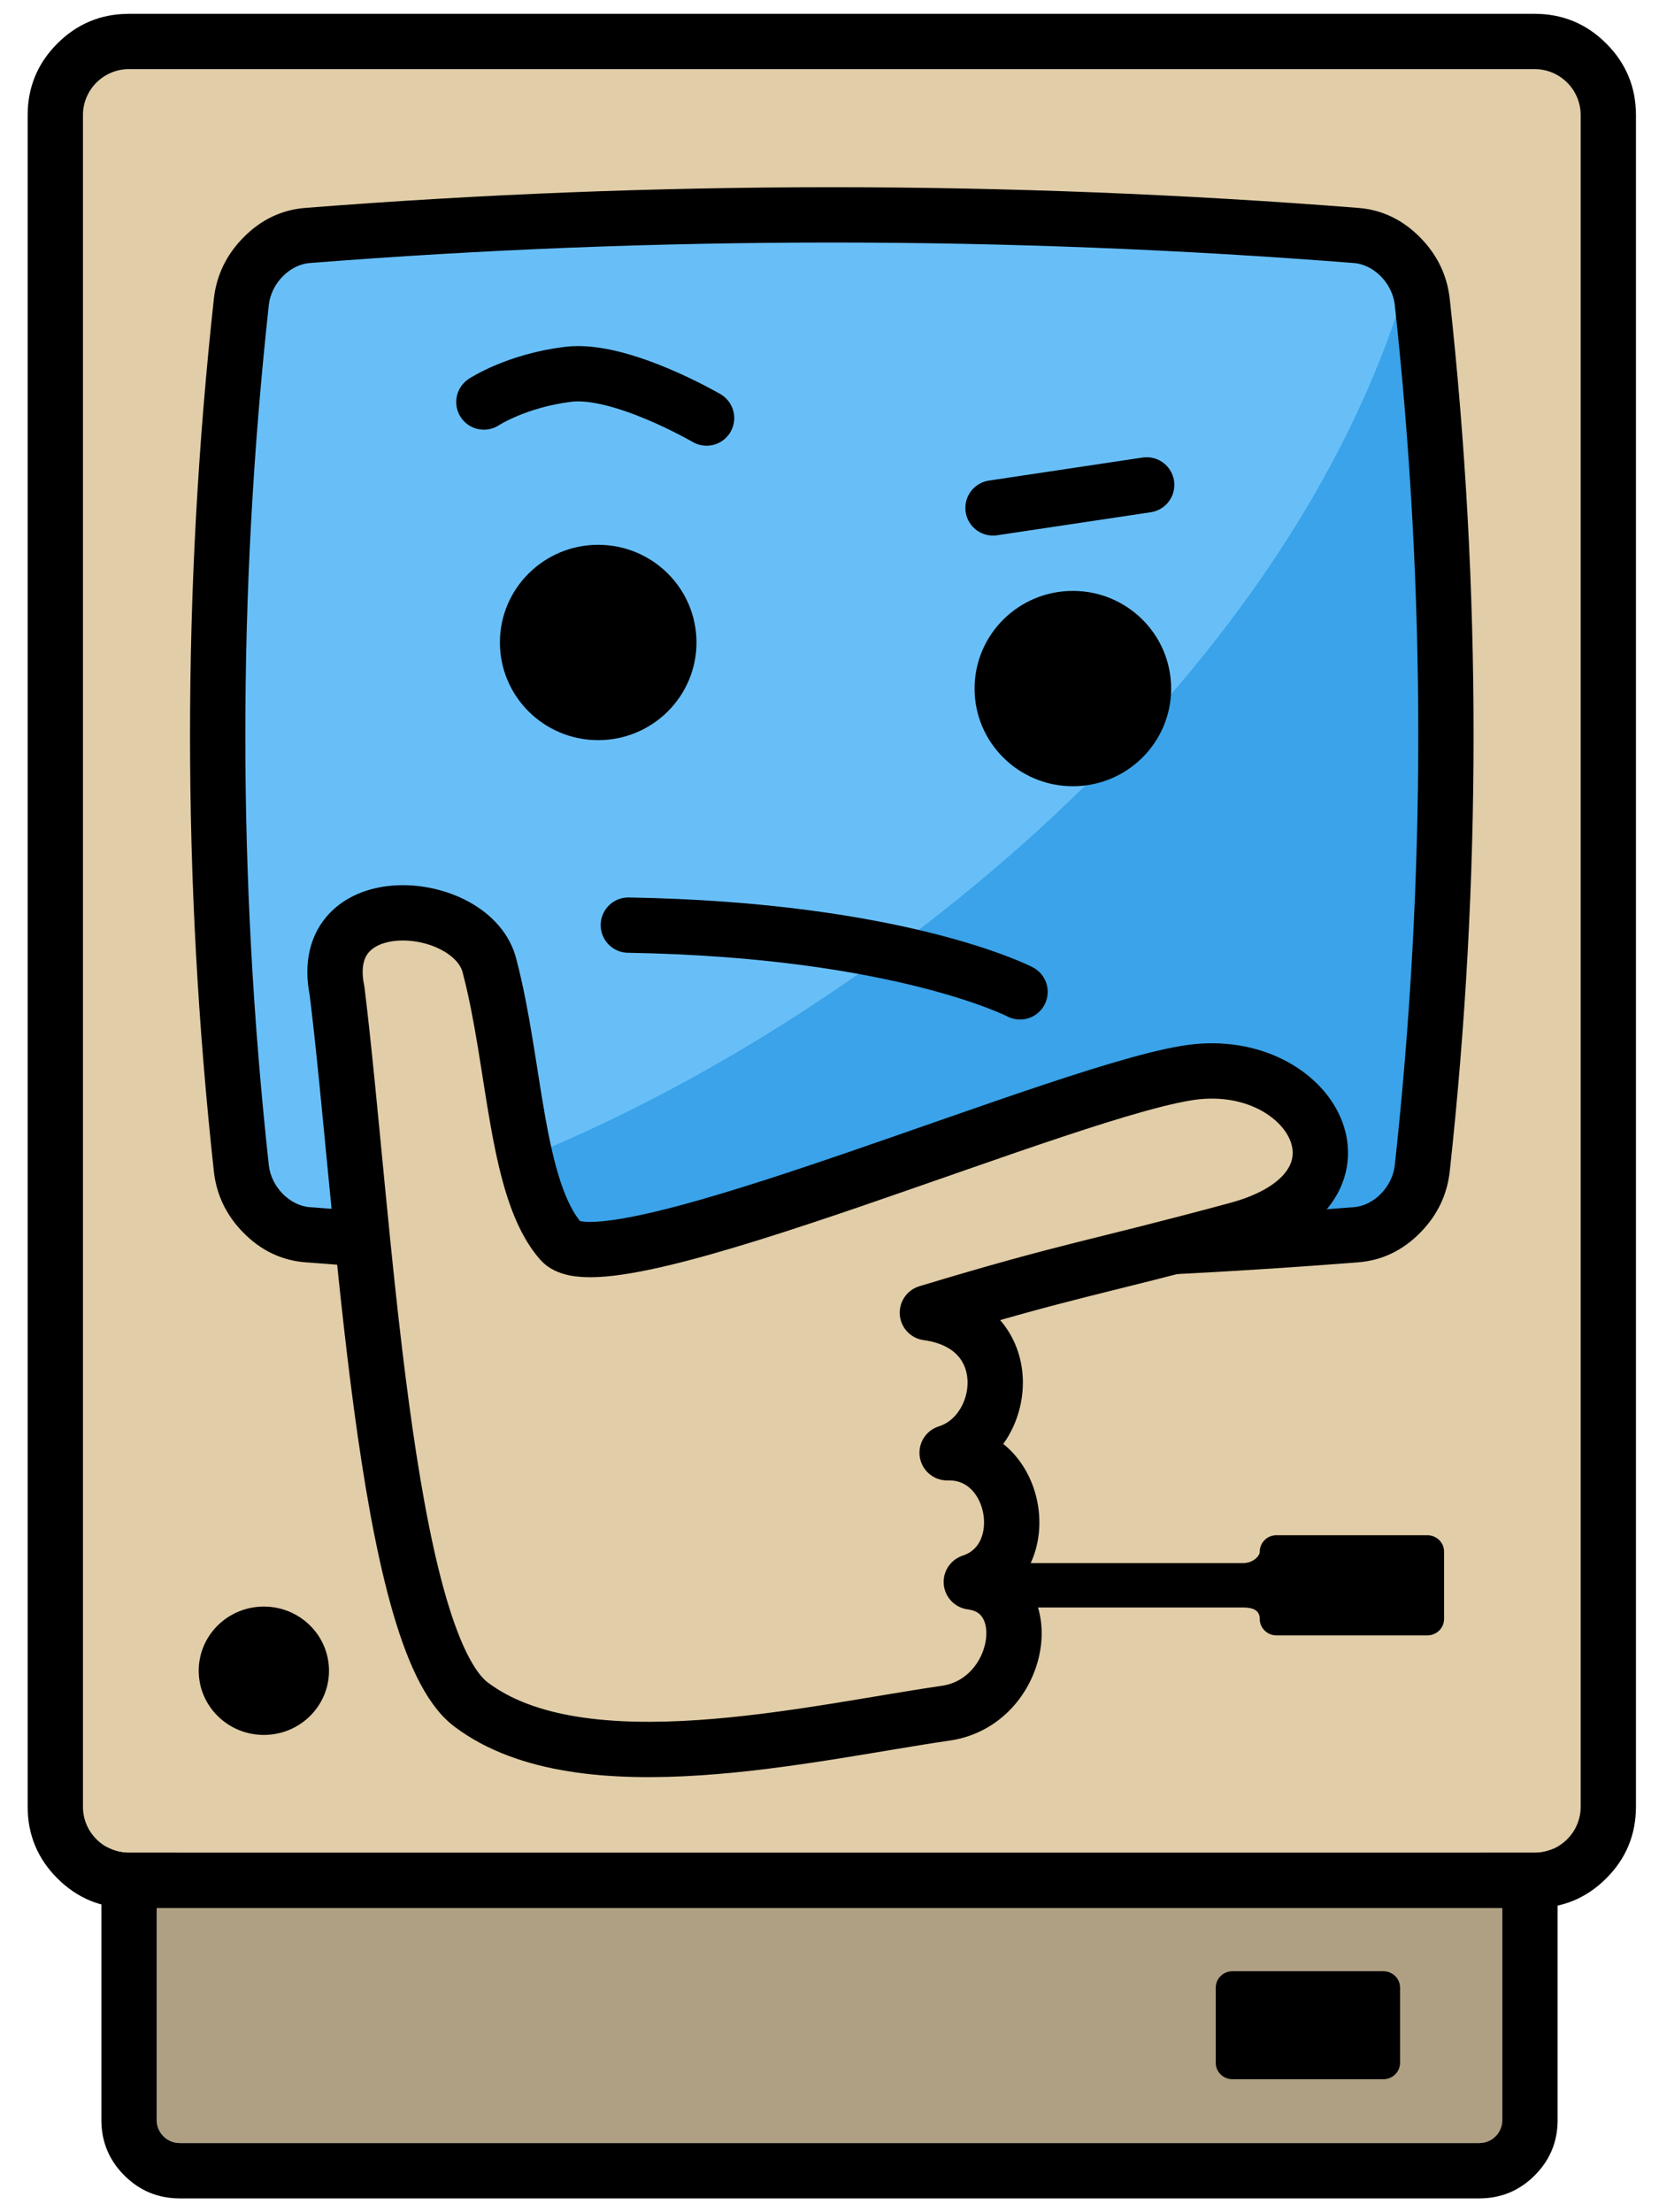 <?xml version="1.0" encoding="utf-8"?>
<svg width="360" height="480" viewBox="0 0 360 480" fill="none" xmlns="http://www.w3.org/2000/svg">
  <defs>
    <filter color-interpolation-filters="sRGB" x="-215.804" y="-168.392" width="217.804" height="170.392" id="filter_1">
      <feFlood flood-opacity="0" result="BackgroundImageFix_1" />
      <feColorMatrix type="matrix" values="0 0 0 0 0 0 0 0 0 0 0 0 0 0 0 0 0 0 1 0" in="SourceAlpha" />
      <feOffset dx="3" dy="4" />
      <feGaussianBlur stdDeviation="6" />
      <feColorMatrix type="matrix" values="0 0 0 0 0 0 0 0 0 0 0 0 0 0 0 0 0 0 0.498 0" />
      <feBlend mode="normal" in2="BackgroundImageFix_1" result="Shadow_2" />
      <feBlend mode="normal" in="SourceGraphic" in2="Shadow_2" result="Shape_3" />
    </filter>
  </defs>
  <g>
    <rect width="360" height="480" />
    <g transform="translate(18 15)">
      <rect width="325" height="450" />
      <g id="Case">
        <g fill="#AFA083" transform="translate(16 387)">
          <path id="Lower Case" d="M287 0C289.762 0 292 2.238 292 5L292 58C292 60.762 289.762 63 287 63L5 63C2.238 63 0 60.762 0 58L0 5C0 2.238 2.238 0 5 0L287 0Z" />
          <path d="M299.021 -7.021Q294.042 -12 287 -12L5 -12Q-2.042 -12 -7.021 -7.021Q-12 -2.042 -12 5L-12 58Q-12 65.042 -7.021 70.021Q-2.042 75 5 75L287 75Q294.042 75 299.021 70.021Q304 65.042 304 58L304 5Q304 -2.042 299.021 -7.021ZM292 5C292 2.238 289.762 0 287 0L5 0C2.238 0 0 2.238 0 5L0 58C0 60.762 2.238 63 5 63L287 63C289.762 63 292 60.762 292 58L292 5Z" fill="#000000" fill-rule="evenodd" />
        </g>
        <g fill="#E1CDA7">
          <path id="Upper Case" d="M315 0C320.524 0 325 4.476 325 10L325 377C325 382.524 320.524 387 315 387L10 387C4.476 387 0 382.524 0 377L0 10C0 4.476 4.476 0 10 0L315 0Z" />
          <path d="M330.557 -5.557Q324.113 -12 315 -12L10 -12Q0.887 -12 -5.557 -5.557Q-12 0.887 -12 10L-12 377Q-12 386.113 -5.557 392.557Q0.887 399 10 399L315 399Q324.113 399 330.557 392.557Q337 386.113 337 377L337 10Q337 0.887 330.557 -5.557ZM325 10C325 4.476 320.524 9.53674e-07 315 9.53674e-07L10 9.53674e-07C4.476 9.53674e-07 9.53674e-07 4.476 9.53674e-07 10L9.53674e-07 377C9.53674e-07 382.524 4.476 387 10 387L315 387C320.524 387 325 382.524 325 377L325 10Z" fill="#000000" fill-rule="evenodd" />
        </g>
        <path id="Logo" d="M0 13.925C0 6.234 6.328 0 14.134 0C21.94 0 28.268 6.234 28.268 13.925C28.268 21.615 21.94 27.85 14.134 27.85C6.328 27.85 0 21.615 0 13.925C0 13.925 0 13.925 0 13.925Z" fill="#000000" fill-rule="evenodd" transform="translate(25.122 333.589)" />
        <path id="Drive" d="M129.171 0C129.171 0 96.415 0 96.415 0C94.417 0 92.796 1.597 92.796 3.566C92.796 4.65 91.174 6.056 89.176 6.056C89.176 6.056 3.619 6.056 3.619 6.056C1.621 6.056 0 8.729 0 10.698C0 10.698 0 11.037 0 11.037C0 13.005 1.621 15.678 3.619 15.678C3.619 15.678 89.176 15.678 89.176 15.678C91.174 15.678 92.796 16.2 92.796 18.168C92.796 20.137 94.417 21.734 96.415 21.734C96.415 21.734 129.171 21.734 129.171 21.734C131.169 21.734 132.79 20.137 132.79 18.168C132.79 18.168 132.79 14.602 132.79 14.602C132.79 14.602 132.79 7.126 132.79 7.126C132.79 7.126 132.79 3.56 132.79 3.56C132.79 1.598 131.169 0 129.171 0C129.171 0 129.171 0 129.171 0C129.171 0 129.171 0 129.171 0Z" fill="#000000" fill-rule="evenodd" transform="translate(162.569 318.107)" />
        <path id="Socket" d="M3.625 23.434C3.625 23.434 36.369 23.434 36.369 23.434C38.373 23.434 39.994 21.837 39.994 19.863C39.994 19.863 39.994 3.571 39.994 3.571C39.994 1.597 38.367 0 36.369 0C36.369 0 3.625 0 3.625 0C1.621 0 1.52588e-05 1.597 1.52588e-05 3.571C1.52588e-05 3.571 1.52588e-05 19.863 1.52588e-05 19.863C-0.005 21.837 1.621 23.434 3.625 23.434C3.625 23.434 3.625 23.434 3.625 23.434C3.625 23.434 3.625 23.434 3.625 23.434Z" fill="#000000" fill-rule="evenodd" transform="translate(245.815 412.711)" />
      </g>
    </g>
    <g transform="translate(48 47)">
      <rect width="265" height="225" />
      <g id="Screen">
        <path id="Screen Base" d="M250.475 4.683C171.827 -1.561 93.173 -1.561 14.524 4.683C9.998 5.05 5.849 9.339 5.308 14.238C-1.769 79.748 -1.769 145.252 5.308 210.763C5.844 215.662 9.998 219.951 14.524 220.317C93.173 226.561 171.827 226.561 250.475 220.317C255.002 219.951 259.156 215.662 259.691 210.763C266.77 145.252 266.77 79.748 259.691 14.238C259.151 9.339 255.002 5.05 250.475 4.683C250.475 4.683 250.475 4.683 250.475 4.683C250.475 4.683 250.475 4.683 250.475 4.683Z" fill="#3AA3E9" fill-rule="evenodd" />
        <path id="Screen Highlight" d="M259.764 5C176.553 -1.667 98.576 -1.667 15.367 5C10.577 5.391 6.188 9.97 5.616 15.2C-1.872 85.136 -1.872 149.44 5.616 219.375C82.156 215.687 231.231 123.536 259.764 5Z" fill="#68BFF8" fill-rule="evenodd" />
        <g transform="translate(5.237 5.625)">
          <path id="Screen Frame" d="M240.575 4.449C165.035 -1.483 89.49 -1.483 13.95 4.449C9.602 4.797 5.618 8.872 5.099 13.526C-1.7 75.761 -1.7 137.989 5.099 200.224C5.613 204.878 9.602 208.953 13.95 209.301C89.49 215.233 165.035 215.233 240.575 209.301C244.923 208.953 248.913 204.878 249.427 200.224C256.226 137.989 256.226 75.761 249.427 13.526C248.908 8.872 244.923 4.797 240.575 4.449C240.575 4.449 240.575 4.449 240.575 4.449C240.575 4.449 240.575 4.449 240.575 4.449Z" />
          <path d="M255.023 -1.009Q249.282 -6.892 241.533 -7.512L241.514 -7.514Q127.262 -16.486 13.01 -7.514Q5.242 -6.892 -0.5 -1.009Q-5.982 4.608 -6.828 12.196Q-17.17 106.875 -6.831 201.527Q-5.99 209.138 -0.5 214.761Q5.244 220.643 12.993 221.263Q127.262 230.236 241.514 221.264Q249.28 220.643 255.024 214.761Q260.514 209.138 261.353 201.542Q271.695 106.875 261.355 12.223Q260.507 4.609 255.023 -1.009ZM13.95 4.449C89.49 -1.483 165.035 -1.483 240.574 4.449C244.922 4.798 248.908 8.872 249.426 13.527C256.225 75.761 256.225 137.989 249.426 200.224C248.912 204.878 244.922 208.953 240.574 209.301C165.035 215.233 89.49 215.233 13.95 209.301C9.602 208.953 5.613 204.878 5.098 200.224C-1.7 137.989 -1.7 75.761 5.098 13.527C5.617 8.872 9.602 4.798 13.95 4.449Z" fill="#000000" fill-rule="evenodd" />
        </g>
      </g>
    </g>
    <g transform="translate(99 75.089)">
      <rect width="155.826" height="146.121" />
      <path id="left-eye" d="M0 21.192C0 9.488 9.548 0 21.327 0C33.105 0 42.654 9.488 42.654 21.192C42.654 32.897 33.105 42.385 21.327 42.385C9.548 42.385 0 32.897 0 21.192C0 21.192 0 21.192 0 21.192Z" fill="#000000" fill-rule="evenodd" transform="translate(9.48 43.121)" />
      <path id="right-eye" d="M0 21.192C0 9.488 9.548 0 21.327 0C33.105 0 42.654 9.488 42.654 21.192C42.654 32.897 33.105 42.385 21.327 42.385C9.548 42.385 0 32.897 0 21.192C0 21.192 0 21.192 0 21.192Z" fill="#000000" fill-rule="evenodd" transform="translate(112.48 53.121)" />
      <path id="Path" d="M0 0C59 1 85 14.479 85 14.479" fill="none" stroke-width="12" stroke="#000000" stroke-linecap="round" stroke-linejoin="round" transform="translate(37.346 125.642)" />
      <path id="Path" d="M0 6.142C0 6.142 7.015 1.501 18.346 0.121C29.678 -1.259 48.326 9.621 48.326 9.621" fill="none" stroke-width="12" stroke="#000000" stroke-linecap="round" stroke-linejoin="round" transform="translate(6 6)" />
      <path id="Path" d="M0 5L33.346 0" fill="none" stroke-width="12" stroke="#000000" stroke-linecap="round" stroke-linejoin="round" transform="translate(116.48 30.121)" />
    </g>
    <path id="Hand Thinking" d="M59.572 166.153C38.244 155.715 16.429 65.702 1.529 19.847C-7.587 -2.04 26.782 -5.75 33.029 8.347C42.581 28.23 47.763 54.757 59.572 63.848C71.382 72.939 163.402 8.667 188.029 1.347C212.655 -5.972 232.592 18.855 203.029 33.347C173.466 47.84 169.71 48.452 140.529 63.848C160.935 62.715 162.759 86.258 150.529 92.848C165.571 89.52 174.106 112.008 161.029 119.348C176.05 118.423 176.702 142.875 161.029 148.348C133 158.136 86.716 179.436 59.572 166.153Z" fill="#E1CDA7" fill-rule="evenodd" stroke-width="12" stroke="#000000" stroke-linecap="round" stroke-linejoin="round" filter="url(#filter_1)" transform="matrix(0.982 0.191 -0.191 0.982 73.257 190.786)" />
  </g>
</svg>